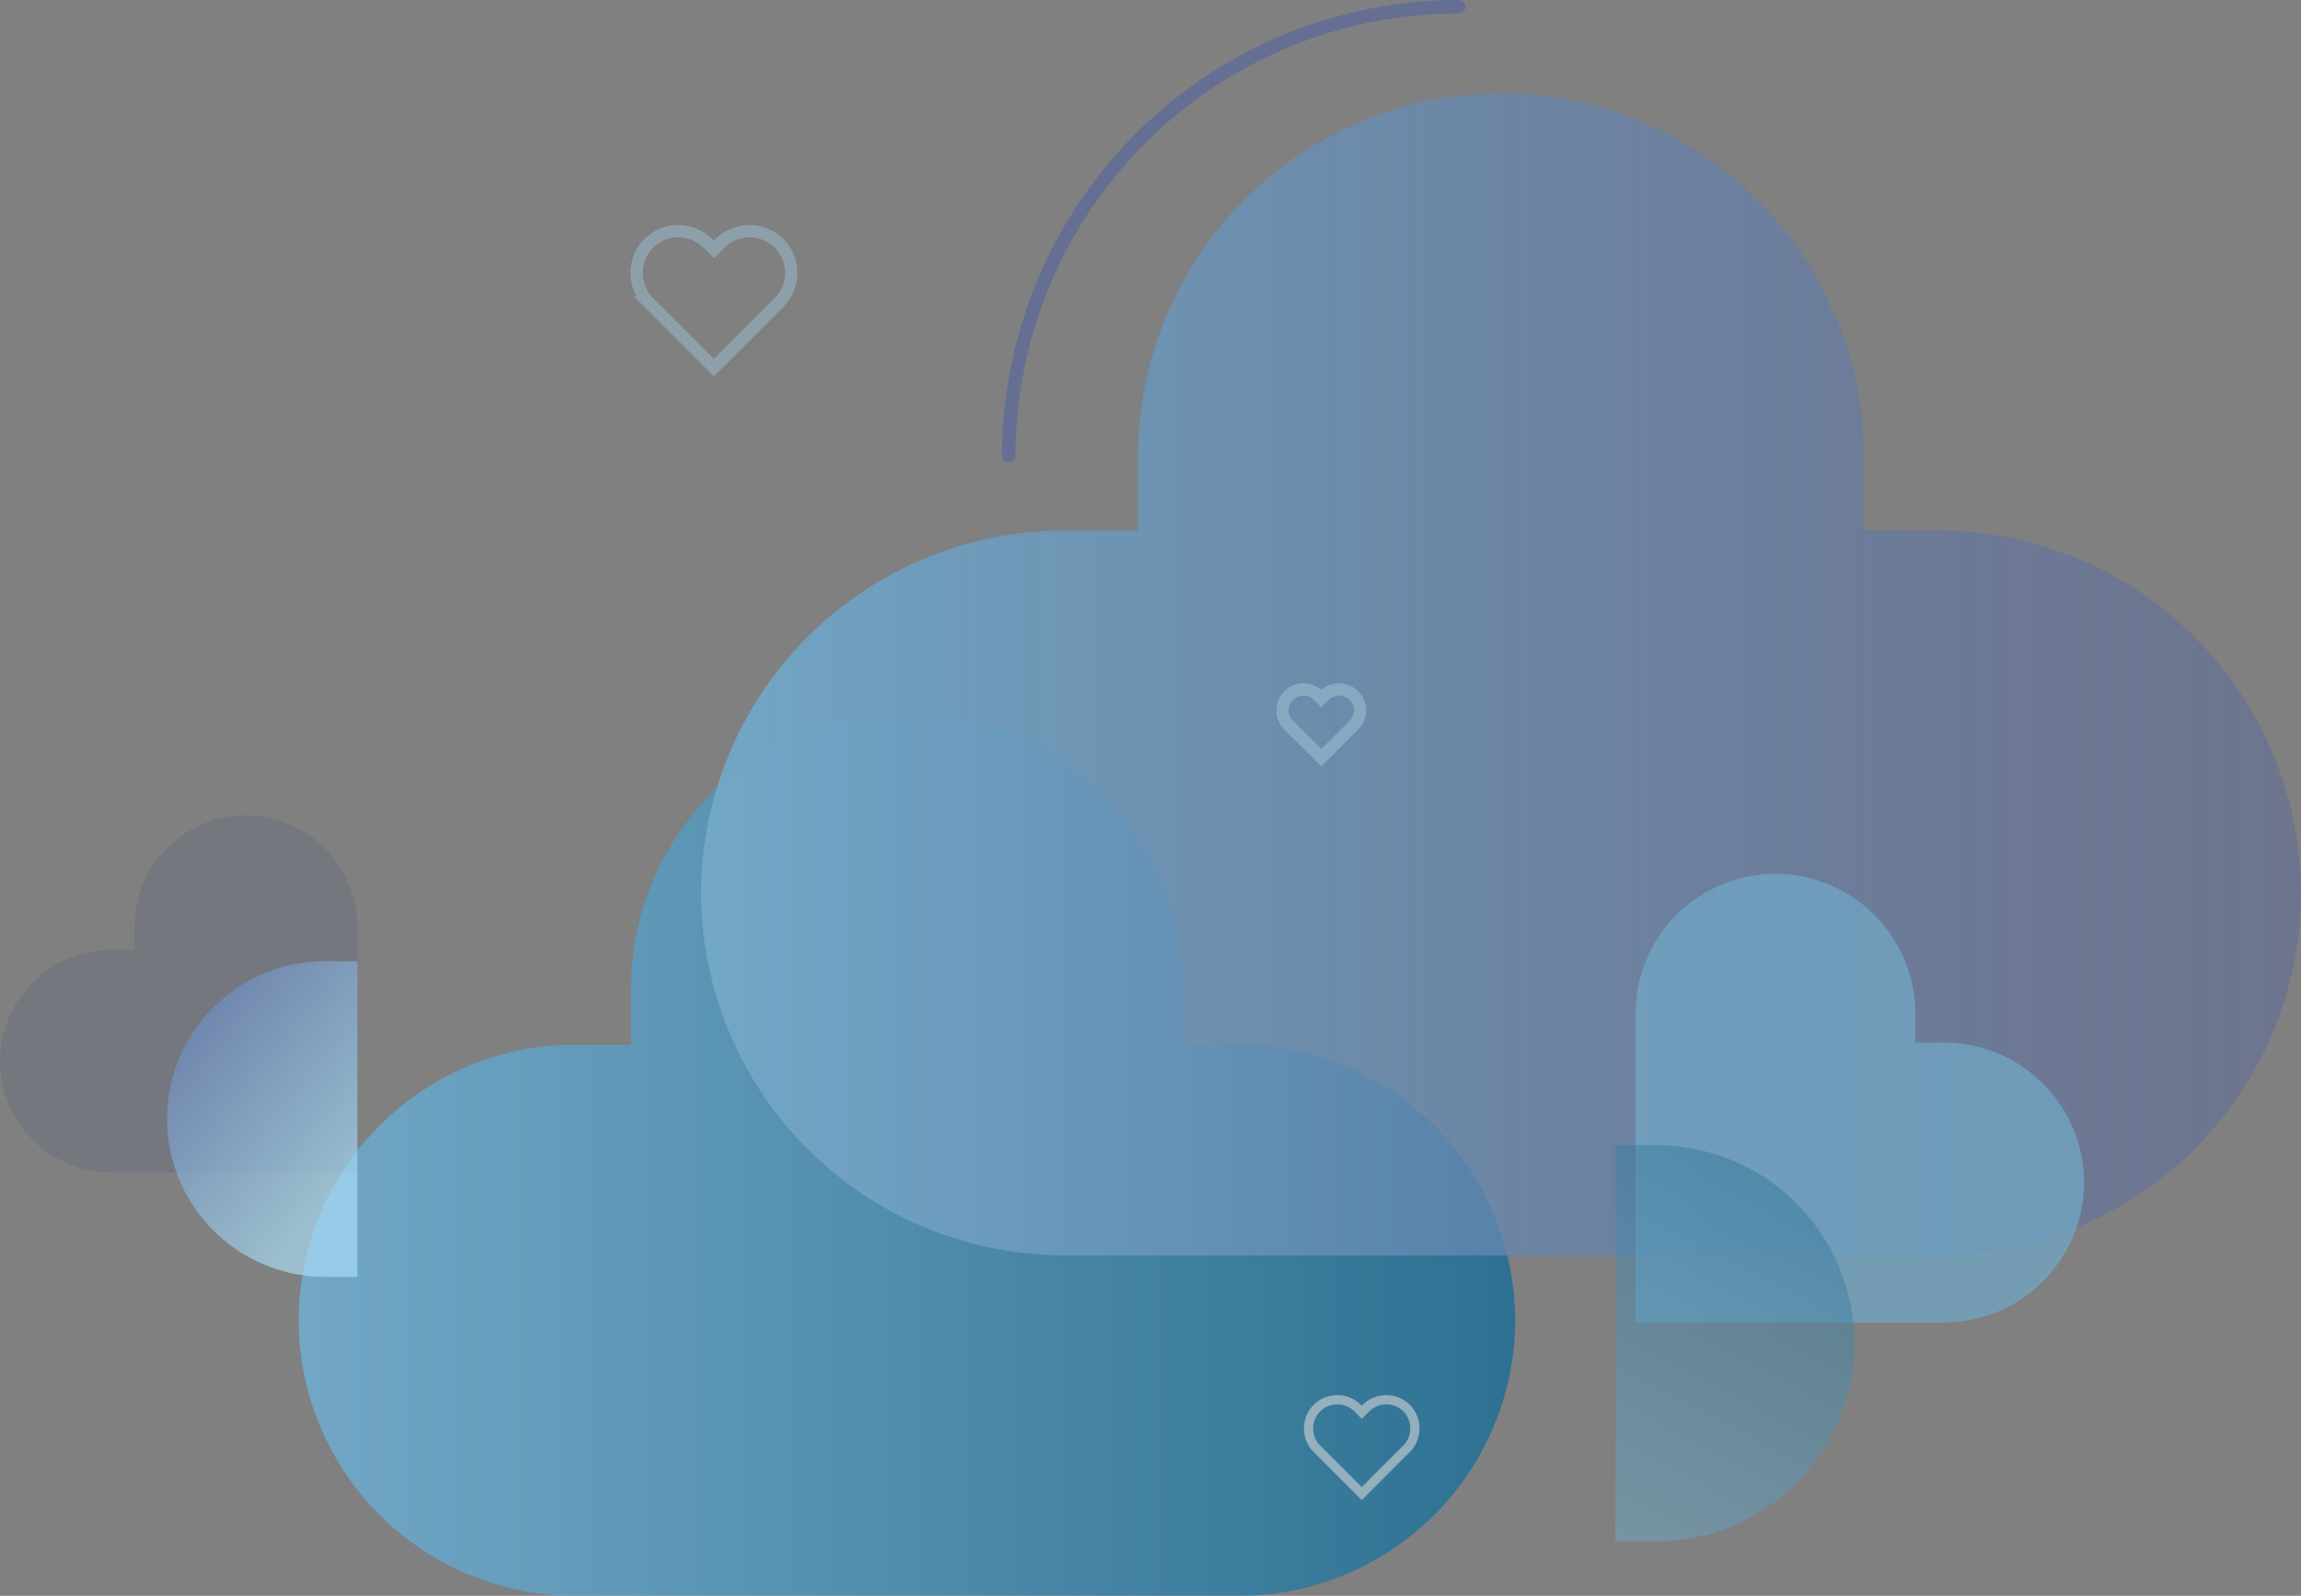 <svg xmlns="http://www.w3.org/2000/svg" xmlns:xlink="http://www.w3.org/1999/xlink" width="307.431" height="213.209" viewBox="0 0 307.431 213.209">
  <rect x="0" y="0" width="307.431" height="213.209" fill="#808080" stroke="none"/>
  <defs>
    <linearGradient id="linear-gradient" x1="1" y1="0.5" x2="0" y2="0.5" gradientUnits="objectBoundingBox">
      <stop offset="0" stop-color="#04699b"/>
      <stop offset="1" stop-color="#6abae8"/>
    </linearGradient>
    <linearGradient id="linear-gradient-2" x1="1" y1="0.5" x2="0" y2="0.5" gradientUnits="objectBoundingBox">
      <stop offset="0" stop-color="#485daa" stop-opacity="0.502"/>
      <stop offset="1" stop-color="#6abae8"/>
    </linearGradient>
    <linearGradient id="linear-gradient-3" x1="0.5" y1="-0.174" x2="0.114" y2="1.037" xlink:href="#linear-gradient"/>
    <linearGradient id="linear-gradient-4" x1="-0.061" y1="-0.327" x2="0.769" y2="0.809" gradientUnits="objectBoundingBox">
      <stop offset="0" stop-color="#485daa"/>
      <stop offset="1" stop-color="#abe0f9"/>
    </linearGradient>
  </defs>
  <g transform="translate(0 0.9)">
    <g transform="translate(39.905 0)" opacity="0.665">
      <path d="M453.6,248.109h7.6V240.5a36.923,36.923,0,0,1,36.812-36.818h.083A36.923,36.923,0,0,1,534.916,240.5v7.611h7.595a36.923,36.923,0,0,1,36.818,36.818h0a36.923,36.923,0,0,1-36.818,36.818H453.6a36.923,36.923,0,0,1-36.812-36.818h0A36.923,36.923,0,0,1,453.6,248.109Z" transform="translate(-416.79 -109.436)" fill="url(#linear-gradient)"/>
      <path d="M330.029,148.5h9.991V138.5A48.569,48.569,0,0,1,388.445,90.08h.111A48.569,48.569,0,0,1,436.981,138.5V148.5h9.991A48.569,48.569,0,0,1,495.4,196.92h0a48.569,48.569,0,0,1-48.425,48.425H330.029a48.569,48.569,0,0,1-48.4-48.425h0A48.569,48.569,0,0,1,330.029,148.5Z" transform="translate(-227.87 -78.522)" fill="url(#linear-gradient-2)"/>
      <path d="M316.656,119.936h0a5.6,5.6,0,0,1,7.888,0l.816.816.816-.816a5.6,5.6,0,0,1,7.888,0h0a5.6,5.6,0,0,1,0,7.888l-.816.816-7.888,7.888-7.888-7.888h0l-.816-.816a5.6,5.6,0,0,1,0-7.888Z" transform="translate(-269.878 -88.318)" fill="none" stroke="#a9e0fa" stroke-miterlimit="10" stroke-width="1.64" opacity="0.511"/>
      <path d="M323.011,237h0a18.754,18.754,0,0,1,18.695,18.7v3.853h3.859a18.754,18.754,0,0,1,18.695,18.7h0a18.747,18.747,0,0,1-18.695,18.695H304.31V259.534h0v-3.853A18.76,18.76,0,0,1,323.011,237Z" transform="translate(-125.709 -121.164)" fill="#69bae8" opacity="0.746"/>
      <path d="M475.821,199.643h0a2.808,2.808,0,0,0-3.955,0l-.409.409-.409-.409a2.808,2.808,0,0,0-3.955,0h0a2.8,2.8,0,0,0,0,3.955l.409.409,3.974,3.945,3.955-3.959h0l.409-.409a2.8,2.8,0,0,0-.019-3.94Z" transform="translate(-334.836 -107.624)" fill="none" stroke="#a9e0fa" stroke-miterlimit="10" stroke-width="1.64" opacity="0.558"/>
      <path d="M482.588,346.736h0a3.853,3.853,0,0,0-5.426,0l-.561.562-.562-.562a3.853,3.853,0,0,0-5.426,0h0a3.853,3.853,0,0,0,0,5.433l.555.555,5.433,5.433,5.426-5.433h0l.562-.555A3.866,3.866,0,0,0,482.588,346.736Z" transform="translate(-334.565 -159.505)" fill="none" stroke="#fff" stroke-miterlimit="10" stroke-width="1.23" opacity="0.593"/>
      <path d="M352.675,288.24a26.55,26.55,0,0,1,26.472,26.472h0a26.55,26.55,0,0,1-26.472,26.472H347.21V288.24Z" transform="translate(-171.277 -136.147)" opacity="0.533" fill="url(#linear-gradient-3)"/>
      <path d="M505.337,72.38h-.163a60.074,60.074,0,0,0-59.944,59.983" transform="translate(-350.355 -72.38)" fill="none" stroke="#485daa" stroke-linecap="round" stroke-linejoin="round" stroke-width="1.8" opacity="0.717"/>
      <path d="M445.47,96" transform="translate(-289.314 -80.576)" fill="none" stroke="#707070" stroke-miterlimit="10" stroke-width="3.28"/>
    </g>
    <path d="M665.917,332.33h0a14.935,14.935,0,0,0-14.9,14.891V350.3h-3.071a14.935,14.935,0,0,0-14.891,14.891h0a14.935,14.935,0,0,0,14.891,14.891H680.8V350.3h0v-3.076A14.935,14.935,0,0,0,665.917,332.33Z" transform="translate(-633.06 -224.31)" fill="#194173" opacity="0.106"/>
    <path d="M704.417,373.81A21.149,21.149,0,0,0,683.33,394.9h0a21.149,21.149,0,0,0,21.087,21.087h4.35V373.819Z" transform="translate(-661.018 -246.293)" opacity="0.653" fill="url(#linear-gradient-4)"/>
  </g>
</svg>

